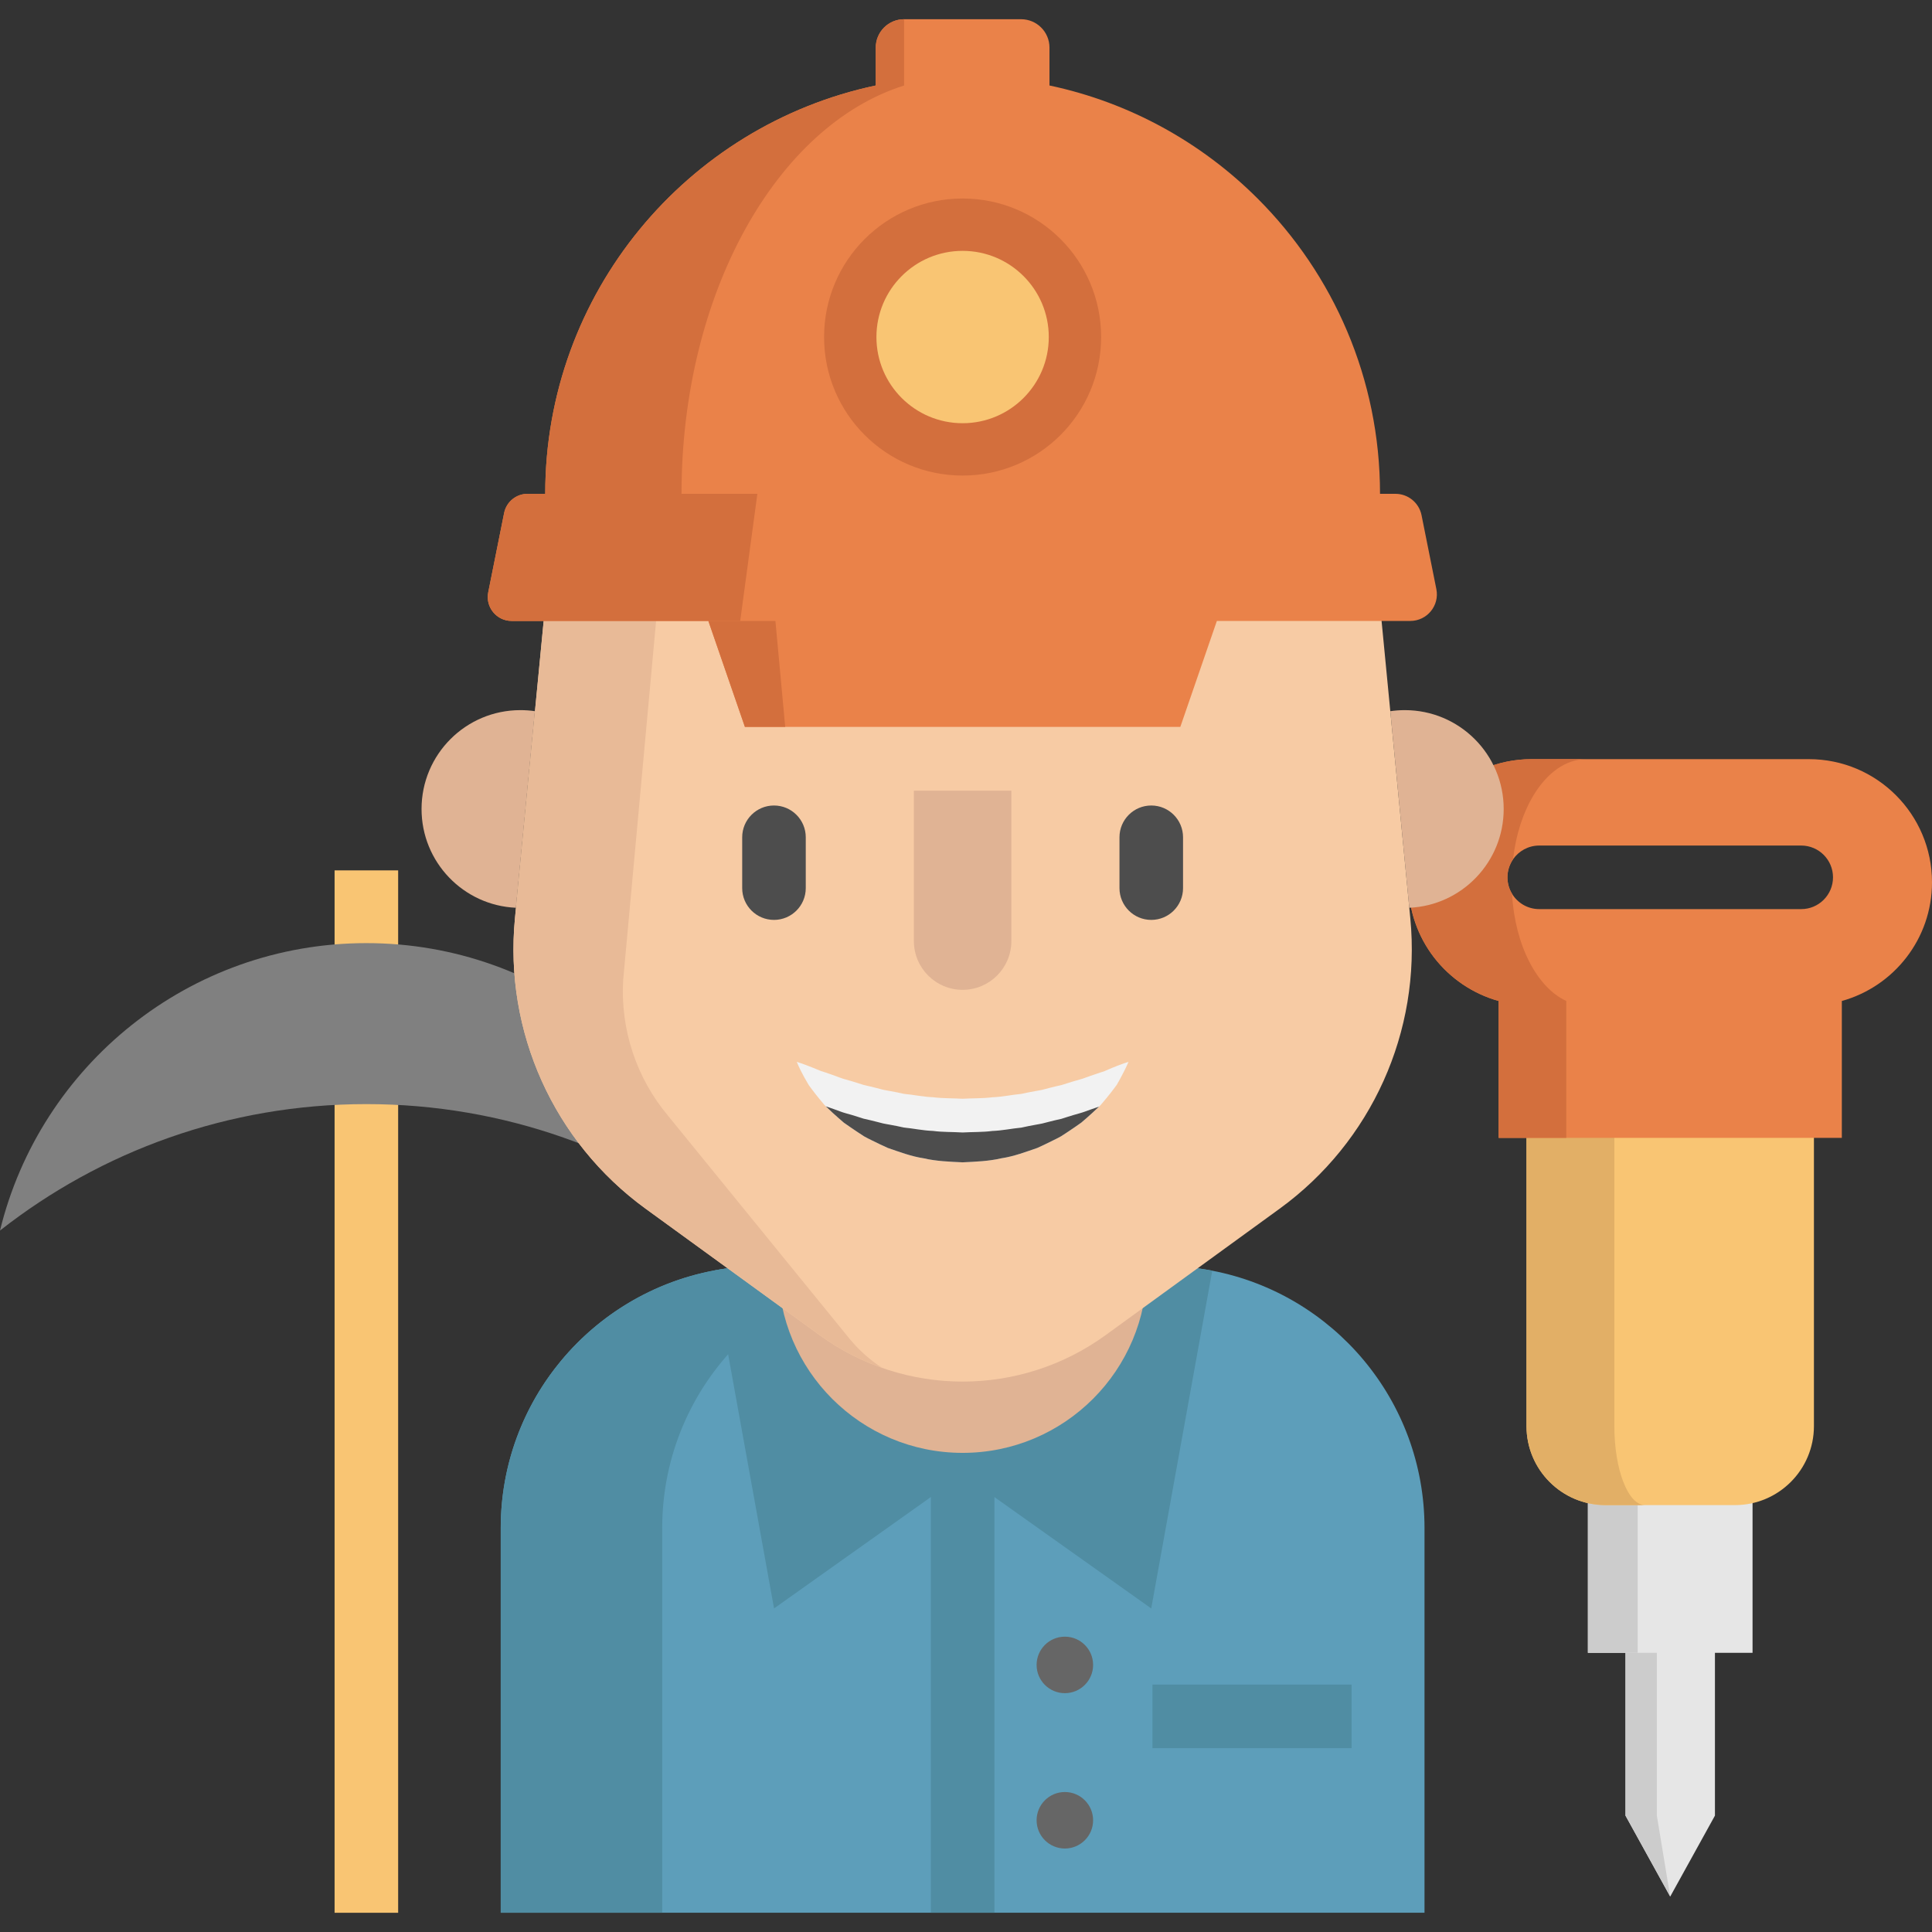 <?xml version="1.0" encoding="iso-8859-1"?>
<!-- Generator: Adobe Illustrator 19.0.0, SVG Export Plug-In . SVG Version: 6.00 Build 0)  -->
<svg version="1.1" id="Layer_1" xmlns="http://www.w3.org/2000/svg" xmlns:xlink="http://www.w3.org/1999/xlink" x="0px" y="0px"
	 viewBox="0 0 512 512" style="enable-background:new 0 0 512 512;" xml:space="preserve">
<rect x="0" y="0" width="512" height="512" fill="#333333" stroke="none"/>
<polygon style="fill:#E6E6E6;" points="454.477,432.772 454.477,481.157 442.624,502.613 430.773,481.157 430.773,432.772 "/>
<polygon style="fill:#CCCCCC;" points="439.084,481.159 442.621,502.608 430.773,481.159 430.773,432.776 439.084,432.776 "/>
<rect x="420.81" y="394.381" style="fill:#E6E6E6;" width="43.634" height="43.634"/>
<rect x="420.81" y="394.381" style="fill:#CCCCCC;" width="13.188" height="43.634"/>
<path style="fill:#F9C573;" d="M480.71,299.302v78.632c0,11.562-9.373,20.935-20.935,20.935h-34.301
	c-11.562,0-20.935-9.373-20.935-20.935v-78.632"/>
<path style="fill:#E2AF66;" d="M427.82,377.935v-78.632h-23.28v78.632c0,11.562,9.373,20.935,20.935,20.935h10.483
	C431.463,398.87,427.82,389.497,427.82,377.935z"/>
<path style="fill:#EA8249;" d="M502.432,210.737c-5.907-5.907-14.06-9.557-23.078-9.557h-73.455
	c-18.024,0-32.634,14.61-32.634,32.634c0,7.502,2.527,14.408,6.772,19.922c4.256,5.503,10.23,9.613,17.115,11.533v36.273h90.952
	V265.27C501.882,261.44,512,248.818,512,233.815C512,224.808,508.339,216.644,502.432,210.737z M477.344,240.923h-69.435
	c-3.055,0-5.738-1.628-7.21-4.076c-0.775-1.269-1.213-2.751-1.213-4.346c0-1.774,0.55-3.414,1.482-4.773
	c1.516-2.201,4.065-3.65,6.94-3.65h69.435c4.649,0,8.422,3.773,8.422,8.422S481.993,240.923,477.344,240.923z"/>
<rect x="88.67" y="230.659" style="fill:#F9C573;" width="16.845" height="276.247"/>
<path style="fill:#D36F3D;" d="M415.085,265.27v36.273h-17.934V265.27c-6.884-1.92-12.858-6.031-17.115-11.533
	c-4.245-5.514-6.772-12.42-6.772-19.922c0-18.024,14.61-32.634,32.634-32.634h14.487c-5.458,0-10.399,3.65-13.97,9.557
	c-2.751,4.548-4.705,10.421-5.447,16.991c-0.932,1.359-1.482,2.998-1.482,4.773c0,1.595,0.438,3.077,1.213,4.346
	C401.463,250.502,407.325,261.699,415.085,265.27z"/>
<path style="fill:#808080;" d="M97.092,292.6c36.634,0,70.345,12.516,97.092,33.501c-10.672-43.715-50.089-76.163-97.092-76.163
	S10.672,282.387,0,326.103C26.748,305.116,60.458,292.6,97.092,292.6z"/>
<g>
	<path style="fill:#E0B394;" d="M136.723,240.569c-13.925-0.618-25.009-12.106-25.009-26.177c0-14.464,11.724-26.2,26.2-26.2
		c1.303,0,2.583,0.09,3.841,0.281L136.723,240.569z"/>
	<path style="fill:#E0B394;" d="M373.474,240.569c13.925-0.618,25.02-12.106,25.02-26.177c0-14.464-11.735-26.2-26.211-26.2
		c-1.303,0-2.594,0.101-3.841,0.281L373.474,240.569z"/>
</g>
<path style="fill:#5D9EBA;" d="M377.51,404.948v101.946H132.696V404.948c0-33.847,24.212-62.034,56.262-68.2
	c4.267-0.831,8.681-1.258,13.195-1.258h105.91c4.514,0,8.928,0.427,13.195,1.258C353.309,342.914,377.51,371.101,377.51,404.948z"/>
<g>
	<path style="fill:#508DA3;" d="M244.946,335.497h-42.793c-38.357,0-69.453,31.095-69.453,69.453v101.947h42.793V404.948
		C175.493,366.591,206.589,335.497,244.946,335.497z"/>
	<rect x="246.689" y="383.566" style="fill:#508DA3;" width="16.845" height="123.328"/>
	<path style="fill:#508DA3;" d="M321.259,336.749l-16.171,89.503l-49.985-35.498l-49.973,35.498l-16.171-89.503
		c4.267-0.831,8.681-1.258,13.195-1.258h105.91C312.578,335.491,316.991,335.918,321.259,336.749z"/>
</g>
<path style="fill:#E0B394;" d="M303.971,273.769v62.389c0,26.987-21.882,48.868-48.868,48.868
	c-26.996,0-48.868-21.882-48.868-48.868v-62.389H303.971z"/>
<path style="fill:#F7CBA4;" d="M217.203,353.818l-46.098-33.492c-24.36-17.698-37.538-46.966-34.642-76.938l7.996-82.74
	c5.507-56.987,53.395-100.47,110.647-100.47l0,0c57.252,0,105.14,43.484,110.647,100.47l7.996,82.74
	c2.896,29.972-10.281,59.238-34.642,76.938l-46.098,33.492C270.406,370.238,239.803,370.238,217.203,353.818z"/>
<path style="fill:#F2F2F2;" d="M299.067,281.402c0,0-0.64,1.572-1.988,4.054c-0.326,0.64-0.707,1.314-1.134,2.044
	c-0.505,0.719-1.089,1.449-1.718,2.268c-0.629,0.82-1.348,1.651-2.111,2.572c-0.27,0.348-0.561,0.64-0.876,0.943
	c-0.112,0.112-0.236,0.225-0.359,0.337c-0.438,0.404-0.887,0.831-1.348,1.258c-0.921,0.865-1.92,1.718-2.965,2.617
	c-1.101,0.809-2.28,1.572-3.493,2.403c-0.606,0.416-1.235,0.82-1.875,1.224c-0.64,0.382-1.325,0.696-2.021,1.044
	c-1.37,0.696-2.796,1.37-4.267,2.044c-3.032,1.033-6.188,2.246-9.557,2.751c-3.324,0.775-6.794,0.898-10.253,1.067
	c-3.459-0.168-6.929-0.281-10.253-1.056c-3.369-0.505-6.525-1.718-9.557-2.751c-1.471-0.663-2.897-1.336-4.279-2.033
	c-0.685-0.348-1.37-0.663-2.021-1.044c-0.629-0.415-1.258-0.809-1.864-1.224c-1.213-0.831-2.403-1.606-3.504-2.403
	c-1.044-0.898-2.033-1.763-2.965-2.617c-0.46-0.438-0.898-0.853-1.336-1.269c-0.157-0.146-0.314-0.292-0.472-0.438
	c-0.27-0.27-0.528-0.528-0.752-0.831c-0.73-0.887-1.437-1.707-2.055-2.516c-0.606-0.82-1.202-1.538-1.696-2.257
	c-0.449-0.764-0.865-1.46-1.213-2.1c-1.404-2.56-1.988-4.088-1.988-4.088s1.662,0.505,4.222,1.538
	c0.651,0.247,1.325,0.55,2.078,0.853c0.797,0.236,1.617,0.539,2.493,0.831c0.887,0.292,1.774,0.651,2.718,0.988
	c0.932,0.359,1.988,0.595,3.032,0.91c1.044,0.303,2.089,0.674,3.178,0.999c1.134,0.247,2.268,0.539,3.436,0.82
	c0.584,0.135,1.157,0.303,1.741,0.46c0.595,0.135,1.213,0.213,1.819,0.337c1.224,0.213,2.448,0.46,3.672,0.741
	c2.549,0.236,5.065,0.797,7.693,0.898c2.594,0.337,5.244,0.247,7.872,0.404c2.639-0.157,5.289-0.056,7.883-0.393
	c2.628-0.09,5.143-0.663,7.693-0.898c1.224-0.27,2.448-0.517,3.672-0.73c0.606-0.124,1.224-0.202,1.819-0.337
	c0.584-0.168,1.168-0.326,1.741-0.46c1.168-0.281,2.302-0.584,3.436-0.82c1.101-0.326,2.145-0.696,3.189-0.999
	c1.033-0.314,2.111-0.561,3.01-0.91c0.921-0.314,1.786-0.663,2.661-0.932c0.865-0.292,1.673-0.584,2.471-0.82
	c0.786-0.337,1.482-0.663,2.145-0.921C297.439,281.873,299.067,281.402,299.067,281.402z"/>
<g>
	<path style="fill:#4D4D4D;" d="M291.24,293.283c-0.112,0.112-0.236,0.225-0.359,0.337c-0.438,0.404-0.887,0.831-1.348,1.258
		c-0.921,0.865-1.92,1.718-2.965,2.617c-1.101,0.809-2.28,1.572-3.493,2.403c-0.606,0.416-1.235,0.82-1.875,1.224
		c-0.64,0.382-1.325,0.696-2.021,1.044c-1.37,0.696-2.796,1.37-4.267,2.044c-3.032,1.033-6.188,2.246-9.557,2.751
		c-3.324,0.775-6.794,0.898-10.253,1.067c-3.459-0.168-6.929-0.281-10.253-1.056c-3.369-0.505-6.525-1.718-9.557-2.751
		c-1.471-0.663-2.897-1.336-4.279-2.033c-0.685-0.348-1.37-0.663-2.021-1.044c-0.629-0.415-1.258-0.809-1.864-1.224
		c-1.213-0.831-2.403-1.606-3.504-2.403c-1.044-0.898-2.033-1.763-2.965-2.617c-0.46-0.438-0.898-0.853-1.336-1.269
		c-0.157-0.146-0.314-0.292-0.472-0.438c0.359,0.124,0.719,0.247,1.089,0.371c0.887,0.292,1.774,0.64,2.718,0.977
		c0.932,0.371,1.988,0.606,3.032,0.921c1.044,0.303,2.089,0.663,3.178,0.999c1.134,0.236,2.268,0.539,3.436,0.82
		c0.584,0.135,1.157,0.292,1.741,0.449c0.595,0.135,1.213,0.213,1.819,0.337c1.224,0.213,2.448,0.472,3.672,0.741
		c2.549,0.247,5.065,0.809,7.693,0.898c2.594,0.348,5.244,0.247,7.872,0.416c2.639-0.157,5.289-0.056,7.883-0.404
		c2.628-0.09,5.143-0.651,7.693-0.887c1.224-0.27,2.448-0.528,3.672-0.741c0.606-0.124,1.224-0.202,1.819-0.337
		c0.584-0.157,1.168-0.314,1.741-0.449c1.168-0.281,2.302-0.584,3.436-0.82c1.101-0.337,2.145-0.707,3.189-0.999
		c1.033-0.314,2.111-0.573,3.01-0.91c0.921-0.326,1.786-0.663,2.661-0.943C290.555,293.519,290.903,293.395,291.24,293.283z"/>
	<path style="fill:#4D4D4D;" d="M205.112,243.783c-4.651,0-8.422-3.771-8.422-8.423v-13.471c0-4.651,3.771-8.422,8.422-8.422
		s8.423,3.771,8.423,8.422v13.471C213.535,240.012,209.764,243.783,205.112,243.783z"/>
	<path style="fill:#4D4D4D;" d="M305.096,243.783c-4.651,0-8.422-3.771-8.422-8.423v-13.471c0-4.651,3.771-8.422,8.422-8.422
		s8.422,3.771,8.422,8.422v13.471C313.519,240.012,309.749,243.783,305.096,243.783z"/>
</g>
<path style="fill:#E0B394;" d="M268.018,209.536v39.866c0,7.132-5.782,12.914-12.914,12.914l0,0
	c-7.132,0-12.914-5.782-12.914-12.914v-39.866"/>
<path style="fill:#E8BA97;" d="M165.149,259.694c-0.775,13.105,3.493,25.997,11.937,36.048l48.18,59.204
	c2.516,2.998,5.368,5.514,8.456,7.524c-5.795-2.021-11.365-4.919-16.519-8.658l-46.099-33.488
	c-24.358-17.698-37.531-46.964-34.633-76.937l7.985-82.743c5.458-56.431,52.467-99.621,108.987-100.441
	c-34.813,0.842-74.234,33.656-76.289,68.604L165.149,259.694z"/>
<path style="fill:#EA8249;" d="M369.811,130.868h-4.091c0-30.546-12.375-58.194-32.399-78.217
	c-14.846-14.846-33.892-25.492-55.195-29.995h-0.003V12.612c0-4.152-3.366-7.517-7.517-7.517h-31.007
	c-4.152,0-7.517,3.366-7.517,7.517v10.045c-50.04,10.591-87.591,55.016-87.591,108.211h-4.685c-3.017,0-5.616,2.129-6.21,5.088
	l-4.215,21.024c-0.786,3.919,2.212,7.578,6.21,7.578h52.131l9.685,28.075h115.39l9.685-28.075h51.257
	c4.449,0,7.786-4.072,6.911-8.434l-3.927-19.592C376.063,133.239,373.17,130.868,369.811,130.868z"/>
<g>
	<polygon style="fill:#D36F3D;" points="187.722,164.559 197.406,192.634 208.086,192.634 205.494,164.559 	"/>
	<path style="fill:#D36F3D;" d="M180.611,130.869c0-53.195,25.289-97.62,58.988-108.211V5.094l0,0c-4.152,0-7.517,3.366-7.517,7.517
		v10.045c-50.04,10.591-87.591,55.016-87.591,108.211h-4.685c-3.017,0-5.616,2.129-6.21,5.088l-4.215,21.024
		c-0.786,3.919,2.212,7.578,6.21,7.578h60.571l4.548-33.69h-20.099V130.869z"/>
	<circle style="fill:#D36F3D;" cx="255.1" cy="89.318" r="36.711"/>
</g>
<circle style="fill:#F9C573;" cx="255.1" cy="89.318" r="22.838"/>
<rect x="305.411" y="446.432" style="fill:#508DA3;" width="52.77" height="16.845"/>
<g>
	<circle style="fill:#666666;" cx="282.198" cy="482.39" r="7.487"/>
	<circle style="fill:#666666;" cx="282.198" cy="441.221" r="7.487"/>
</g>
<g>
</g>
<g>
</g>
<g>
</g>
<g>
</g>
<g>
</g>
<g>
</g>
<g>
</g>
<g>
</g>
<g>
</g>
<g>
</g>
<g>
</g>
<g>
</g>
<g>
</g>
<g>
</g>
<g>
</g>
</svg>
